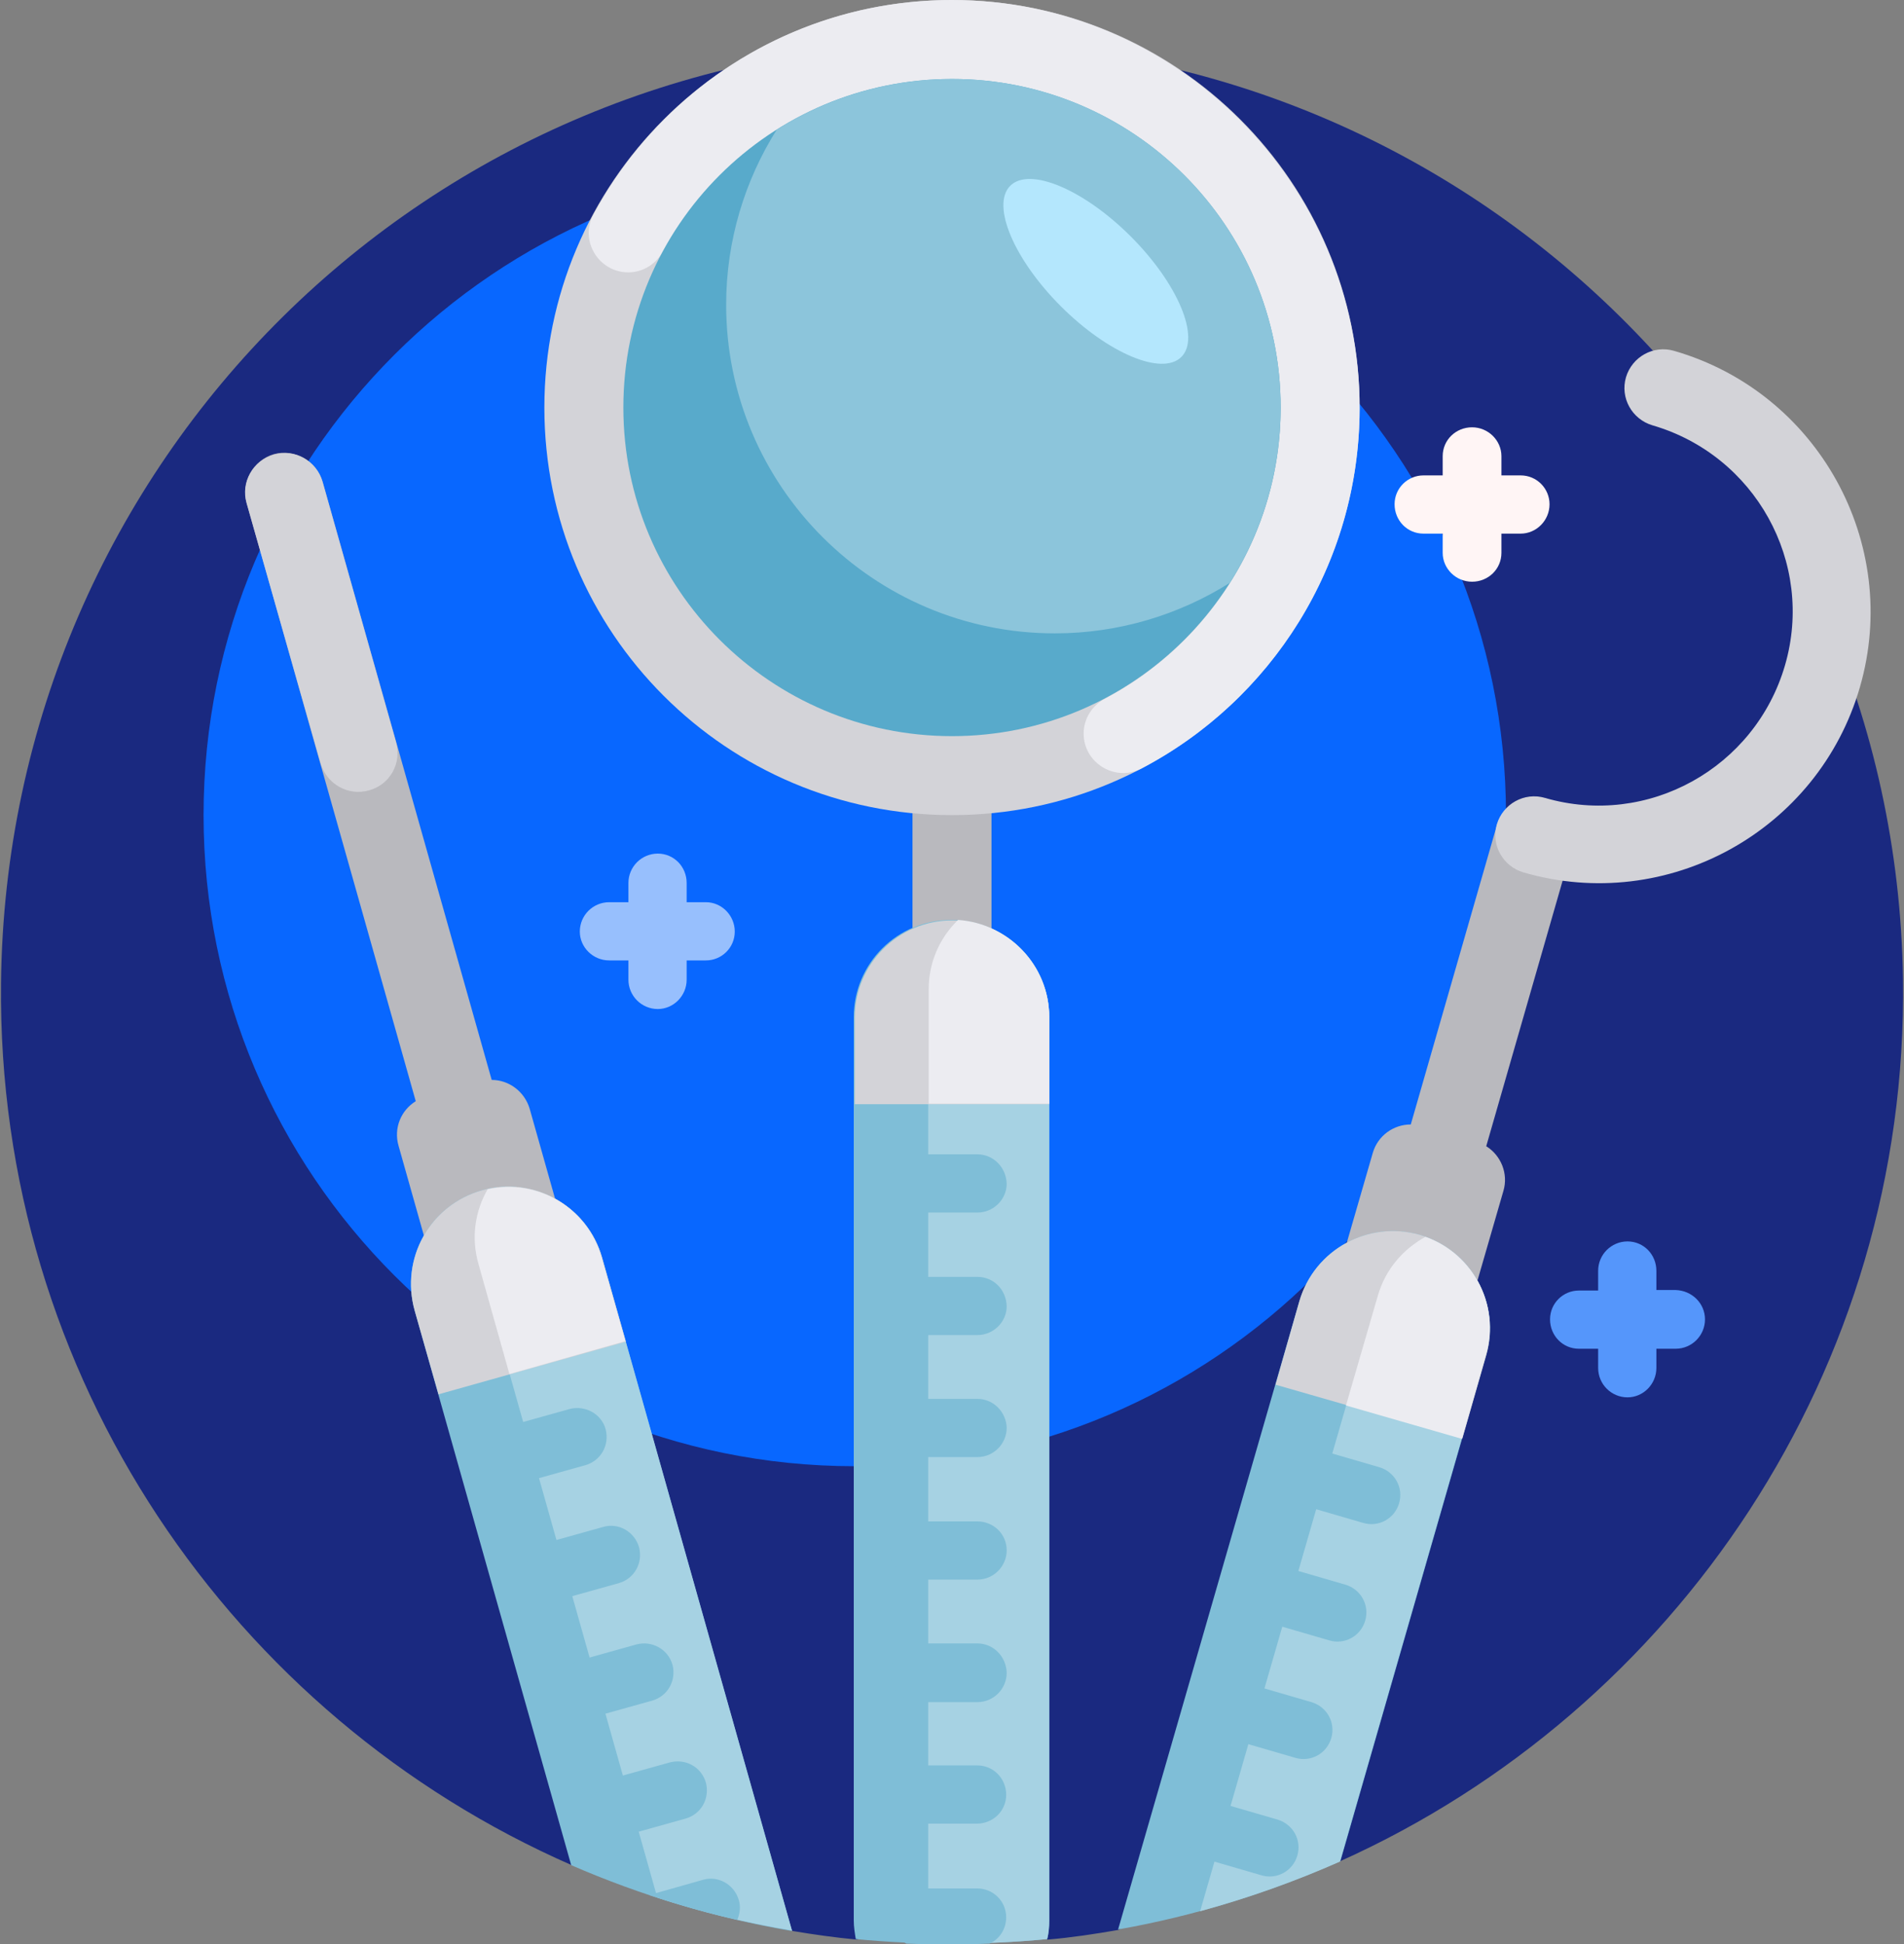 <?xml version="1.0" encoding="utf-8"?>
<!-- Generator: Adobe Illustrator 24.1.2, SVG Export Plug-In . SVG Version: 6.00 Build 0)  -->
<svg version="1.1" id="Layer_1" xmlns="http://www.w3.org/2000/svg" xmlns:xlink="http://www.w3.org/1999/xlink" x="0px" y="0px"
	 viewBox="0 0 376 384" style="enable-background:new 0 0 376 384;" xml:space="preserve">
<rect x="0" y="0" width="376" height="384" fill="#808080" stroke="none"/>
<style type="text/css">
	.st0{clip-path:url(#SVGID_2_);fill:#1A2980;}
	.st1{fill:#0867FF;}
	.st2{fill:#FFF5F5;}
	.st3{fill:#97BFFD;}
	.st4{fill:#5596FB;}
	.st5{fill:#B9B9BE;}
	.st6{fill:#7FBED7;}
	.st7{fill:#A6D2E3;}
	.st8{fill:#D3D3D8;}
	.st9{fill:#ECECF1;}
	.st10{fill:#58AACB;}
	.st11{fill:#8CC5DB;}
	.st12{fill:#B4E7FD;}
</style>
<g>
	<g>
		<defs>
			<rect id="SVGID_1_" width="376" height="384"/>
		</defs>
		<clipPath id="SVGID_2_">
			<use xlink:href="#SVGID_1_"  style="overflow:visible;"/>
		</clipPath>
		<path class="st0" d="M375.8,193.4c1.1,77.2-44.9,144.4-111.1,174.2c-0.7,0.3-1.7-2.3-2.4-2c-12.1,5.3-25,9.3-38.3,12
			c-1.2,0.2-2,3.4-3.2,3.6c-4.6,0.8-9.2,1.5-13.9,1.9c-0.7,0.1-1.8-3.3-2.5-3.3c-5.5,0.5-11.5,0.6-17.1,0.6
			c-5.4,0-10.3-0.1-15.6-0.5c-1-0.1-1.6,3.3-2.5,3.2c-4.3-0.4-8.5-1-12.7-1.7c-5.3-8.1-14.4-13-24.1-13h-19.5
			C46,339.1-0.6,272,0.2,194.2C1.3,91,84.8,8.4,188,8.4C290.8,8.4,374.3,91,375.8,193.4L375.8,193.4z M375.8,193.4"/>
	</g>
	<path class="st1" d="M297.4,161c0,71-57.6,128.6-128.6,128.6c-71,0-128.6-57.6-128.6-128.6c0-71,57.6-128.6,128.6-128.6
		S297.4,90,297.4,161L297.4,161z M297.4,161"/>
	<path class="st2" d="M306,99.6c0,3.2-2.6,5.8-5.7,5.8h-3.8v3.8c0,3.2-2.6,5.7-5.8,5.7c-3.2,0-5.8-2.6-5.8-5.7v-3.8h-3.8
		c-3.2,0-5.7-2.6-5.7-5.8c0-3.2,2.6-5.7,5.7-5.7h3.8v-3.8c0-3.2,2.6-5.7,5.8-5.7c3.2,0,5.8,2.6,5.8,5.7v3.8h3.8
		C303.5,93.9,306,96.5,306,99.6L306,99.6z M306,99.6"/>
	<path class="st3" d="M145.1,184c0,3.2-2.6,5.7-5.7,5.7h-3.8v3.8c0,3.2-2.6,5.8-5.7,5.8c-3.2,0-5.8-2.6-5.8-5.8v-3.8h-3.8
		c-3.2,0-5.8-2.6-5.8-5.7c0-3.2,2.6-5.8,5.8-5.8h3.8v-3.8c0-3.2,2.6-5.8,5.8-5.8c3.2,0,5.7,2.6,5.7,5.8v3.8h3.8
		C142.5,178.2,145.1,180.8,145.1,184L145.1,184z M145.1,184"/>
	<path class="st4" d="M336.7,260.6c0,3.2-2.6,5.8-5.8,5.8h-3.8v3.8c0,3.2-2.6,5.8-5.7,5.8c-3.2,0-5.8-2.6-5.8-5.8v-3.8h-3.8
		c-3.2,0-5.7-2.6-5.7-5.8c0-3.2,2.6-5.7,5.7-5.7h3.8V251c0-3.2,2.6-5.8,5.8-5.8c3.2,0,5.7,2.6,5.7,5.8v3.8h3.8
		C334.1,254.9,336.7,257.4,336.7,260.6L336.7,260.6z M336.7,260.6"/>
	<path class="st5" d="M180.2,129.8h15.6v124.6h-15.6V129.8z M114.2,253l-9.6-34c-1-3.4-4.1-5.7-7.5-5.7L63.7,95.1
		c-1.2-4.1-5.5-6.5-9.6-5.4c-4.1,1.2-6.5,5.5-5.4,9.6l33.4,118.2c-2.9,1.8-4.4,5.3-3.4,8.8l9.6,34l5.4-1.5l13.7,48.4l15-4.2
		l-13.7-48.4L114.2,253z M305.2,157.7c-4.1-1.2-8.4,1.2-9.6,5.3l-17,59.1c-3.4,0-6.5,2.2-7.5,5.6L260.6,264l5.4,1.6l-13.3,46.1
		l15,4.3l13.3-46.1l5.4,1.6l10.5-36.3c1-3.4-0.5-7-3.4-8.8l17-59.1C311.7,163.2,309.4,158.9,305.2,157.7L305.2,157.7z M305.2,157.7"
		/>
	<path class="st6" d="M207.2,200.9v178.4c0,1.3-0.1,2.5-0.4,3.7c-6.2,0.6-12.5,0.9-18.9,0.9c-6.4,0-12.7-0.3-18.9-0.9
		c-0.2-1.2-0.4-2.4-0.4-3.7V200.9c0-10.6,8.6-19.2,19.2-19.2C198.6,181.7,207.2,190.3,207.2,200.9L207.2,200.9z M95.2,235.1
		C84.9,238,79,248.6,81.9,258.9l30.9,109.5c13.8,6,28.4,10.4,43.6,13l-37.5-132.9C116,238.2,105.4,232.3,95.2,235.1L95.2,235.1z
		 M280.4,243.9c-10.2-2.9-20.8,2.9-23.8,13.1l-35.8,124.1c15.3-2.7,30-7.3,43.9-13.5l28.8-100C296.4,257.5,290.6,246.9,280.4,243.9
		L280.4,243.9z M280.4,243.9"/>
	<path class="st7" d="M207.2,200.9v178.4c0,1.3-0.1,2.5-0.4,3.7c-6.2,0.6-12.5,0.9-18.9,0.9c-1.5,0-3.1,0-4.6-0.1V195.5
		c0-5.4,2.2-10.2,5.8-13.7C199.2,182.4,207.2,190.7,207.2,200.9L207.2,200.9z M118.9,248.4c-2.8-9.8-12.7-15.7-22.6-13.6
		c-2.5,4.3-3.3,9.6-1.8,14.8l35.3,125.2c8.6,2.8,17.5,5,26.6,6.5L118.9,248.4z M281.5,244.3c-4.4,2.4-7.9,6.4-9.4,11.6l-35.1,121.6
		c9.5-2.6,18.8-5.9,27.6-9.8l28.8-100C296.3,257.9,291,247.7,281.5,244.3L281.5,244.3z M281.5,244.3"/>
	<path class="st6" d="M198.7,354.5c0,3.2-2.6,5.7-5.8,5.7h-11.5c-3.2,0-5.7-2.6-5.7-5.7c0-3.2,2.6-5.8,5.7-5.8H193
		C196.2,348.7,198.7,351.3,198.7,354.5L198.7,354.5z M193,324.6h-11.5c-3.2,0-5.7,2.6-5.7,5.8c0,3.2,2.6,5.8,5.7,5.8H193
		c3.2,0,5.8-2.6,5.8-5.8C198.7,327.2,196.2,324.6,193,324.6L193,324.6z M195.4,383.9c2-0.9,3.3-2.9,3.3-5.2c0-3.2-2.6-5.7-5.7-5.7
		h-11.5c-3.2,0-5.7,2.6-5.7,5.7c0,2.3,1.3,4.2,3.2,5.2c3,0.1,6,0.2,9.1,0.2C190.5,384,192.9,384,195.4,383.9L195.4,383.9z
		 M193,276.3h-11.5c-3.2,0-5.7,2.6-5.7,5.7c0,3.2,2.6,5.8,5.7,5.8H193c3.2,0,5.8-2.6,5.8-5.8C198.7,278.9,196.2,276.3,193,276.3
		L193,276.3z M193,228h-11.5c-3.2,0-5.7,2.6-5.7,5.8c0,3.2,2.6,5.7,5.7,5.7H193c3.2,0,5.8-2.6,5.8-5.7
		C198.7,230.6,196.2,228,193,228L193,228z M193,300.5h-11.5c-3.2,0-5.7,2.6-5.7,5.7s2.6,5.8,5.7,5.8H193c3.2,0,5.8-2.6,5.8-5.8
		S196.2,300.5,193,300.5L193,300.5z M193,252.2h-11.5c-3.2,0-5.7,2.6-5.7,5.8c0,3.2,2.6,5.7,5.7,5.7H193c3.2,0,5.8-2.6,5.8-5.7
		C198.7,254.7,196.2,252.2,193,252.2L193,252.2z M125.7,324.8l-11.1,3.1c-3.1,0.9-4.8,4-4,7.1c0.9,3.1,4,4.8,7.1,4l11.1-3.1
		c3.1-0.9,4.8-4,4-7.1C131.9,325.7,128.7,324,125.7,324.8L125.7,324.8z M138.8,371.3l-10.6,3c5.7,1.9,11.5,3.6,17.4,4.9
		c0.5-1.2,0.7-2.6,0.3-3.9C145,372.2,141.8,370.4,138.8,371.3L138.8,371.3z M117.2,358.3c0.9,3.1,4,4.8,7.1,4l11.1-3.1
		c3.1-0.9,4.8-4,4-7.1c-0.9-3.1-4-4.8-7.1-4l-11.1,3.1C118.1,352,116.3,355.2,117.2,358.3L117.2,358.3z M112.5,278.3l-11.1,3.1
		c-3.1,0.9-4.8,4-4,7.1c0.9,3.1,4,4.8,7.1,4l11.1-3.1c3.1-0.9,4.8-4,4-7.1C118.8,279.3,115.6,277.5,112.5,278.3L112.5,278.3z
		 M119.1,301.6l-11.1,3.1c-3.1,0.9-4.8,4-4,7.1c0.9,3.1,4,4.8,7.1,4l11.1-3.1c3.1-0.9,4.8-4,4-7.1
		C125.3,302.5,122.1,300.7,119.1,301.6L119.1,301.6z M276.3,296.9c0.9-3.1-0.9-6.2-3.9-7.1l-11-3.2c-3.1-0.9-6.2,0.9-7.1,3.9
		s0.9,6.2,3.9,7.1l11,3.2C272.2,301.7,275.4,300,276.3,296.9L276.3,296.9z M269.6,320.1c0.9-3.1-0.9-6.2-3.9-7.1l-11-3.2
		c-3-0.9-6.2,0.9-7.1,3.9s0.9,6.2,3.9,7.1l11,3.2C265.5,324.9,268.7,323.2,269.6,320.1L269.6,320.1z M262.9,343.3
		c0.9-3.1-0.9-6.2-3.9-7.1l-11-3.2c-3.1-0.9-6.2,0.9-7.1,3.9c-0.9,3.1,0.9,6.2,3.9,7.1l11,3.2C258.8,348.1,262,346.4,262.9,343.3
		L262.9,343.3z M256.2,366.5c0.9-3.1-0.9-6.2-3.9-7.1l-11-3.2c-3.1-0.9-6.2,0.9-7.1,3.9c-0.9,3.1,0.9,6.2,3.9,7.1l11,3.2
		C252.1,371.3,255.3,369.6,256.2,366.5L256.2,366.5z M256.2,366.5"/>
	<path class="st8" d="M72.9,156.1c-4.1,1.2-8.4-1.2-9.6-5.4L48.7,99.4c-1.2-4.1,1.2-8.4,5.4-9.6c4.1-1.2,8.4,1.2,9.6,5.4l14.5,51.4
		C79.4,150.7,77,155,72.9,156.1L72.9,156.1z M367.3,135.7c8.2-28.4-8.3-58.2-36.7-66.4c-4.1-1.2-8.3,1.2-9.5,5.2
		c-1.2,4.1,1.2,8.3,5.2,9.5c20.3,5.9,32.1,27.1,26.2,47.4c-5.9,20.3-27.1,32.1-47.4,26.2c-4.1-1.2-8.3,1.2-9.5,5.2
		c-1.2,4.1,1.2,8.3,5.2,9.5C329.3,180.6,359.1,164.1,367.3,135.7L367.3,135.7z M367.3,135.7"/>
	<path class="st8" d="M188,0c44.4,0,80.5,36,80.5,80.5c0,44.4-36,80.5-80.5,80.5s-80.5-36-80.5-80.5C107.5,36,143.6,0,188,0L188,0z
		 M207.2,218.1h-38.4v-17.1c0-10.6,8.6-19.2,19.2-19.2c10.6,0,19.2,8.6,19.2,19.2V218.1z M118.9,248.4
		c-2.9-10.2-13.5-16.2-23.7-13.3C84.9,238,79,248.6,81.9,258.9l4.7,16.5l37-10.4L118.9,248.4z M293.5,267.7
		c2.9-10.2-2.9-20.8-13.1-23.8c-10.2-2.9-20.8,2.9-23.8,13.1l-4.7,16.5l36.9,10.6L293.5,267.7z M293.5,267.7"/>
	<path class="st9" d="M268.5,80.8c-0.1,30.8-17.5,57.6-43.1,71c-5.2,2.7-11.4-1.1-11.4-6.9c0-2.9,1.6-5.5,4.2-6.9
		c20.6-10.9,34.7-32.5,34.7-57.4c0-35.8-28.7-64.7-64.6-64.9c-24.8-0.1-46.4,13.7-57.4,34c-1.4,2.5-4,4.1-6.8,4.1h0
		c-5.9,0-9.7-6.3-6.9-11.4C130.8,17.1,157.4,0,188,0C232.3,0,268.6,36.4,268.5,80.8L268.5,80.8z M207.2,200.9v17.1h-23.8v-22.6
		c0-5.4,2.2-10.2,5.8-13.7C199.2,182.4,207.2,190.7,207.2,200.9L207.2,200.9z M96.3,234.9c-2.5,4.3-3.3,9.6-1.8,14.8l6.1,21.7
		l22.9-6.5l-4.7-16.5C116.1,238.6,106.2,232.7,96.3,234.9L96.3,234.9z M281.5,244.3c-4.4,2.4-7.9,6.4-9.4,11.6l-6.3,21.7l22.9,6.6
		l4.7-16.5C296.3,257.9,291,247.7,281.5,244.3L281.5,244.3z M281.5,244.3"/>
	<path class="st10" d="M188,15.6c35.8,0,64.9,29.1,64.9,64.9c0,35.8-29.1,64.9-64.9,64.9s-64.9-29.1-64.9-64.9
		C123.1,44.6,152.2,15.6,188,15.6L188,15.6z M188,15.6"/>
	<path class="st11" d="M252.9,80.5c0,12.7-3.7,24.6-10,34.6c-10,6.3-21.9,10-34.6,10c-35.8,0-64.9-29.1-64.9-64.9
		c0-12.7,3.7-24.6,10-34.6c10-6.3,21.9-10,34.6-10C223.8,15.6,252.9,44.6,252.9,80.5L252.9,80.5z M252.9,80.5"/>
	<path class="st12" d="M223.3,46.7c9.3,9.3,13.8,20,10,23.8c-3.8,3.8-14.5-0.7-23.8-10c-9.3-9.3-13.8-20-10-23.8
		C203.3,32.9,214,37.4,223.3,46.7L223.3,46.7z M223.3,46.7"/>
</g>
</svg>
